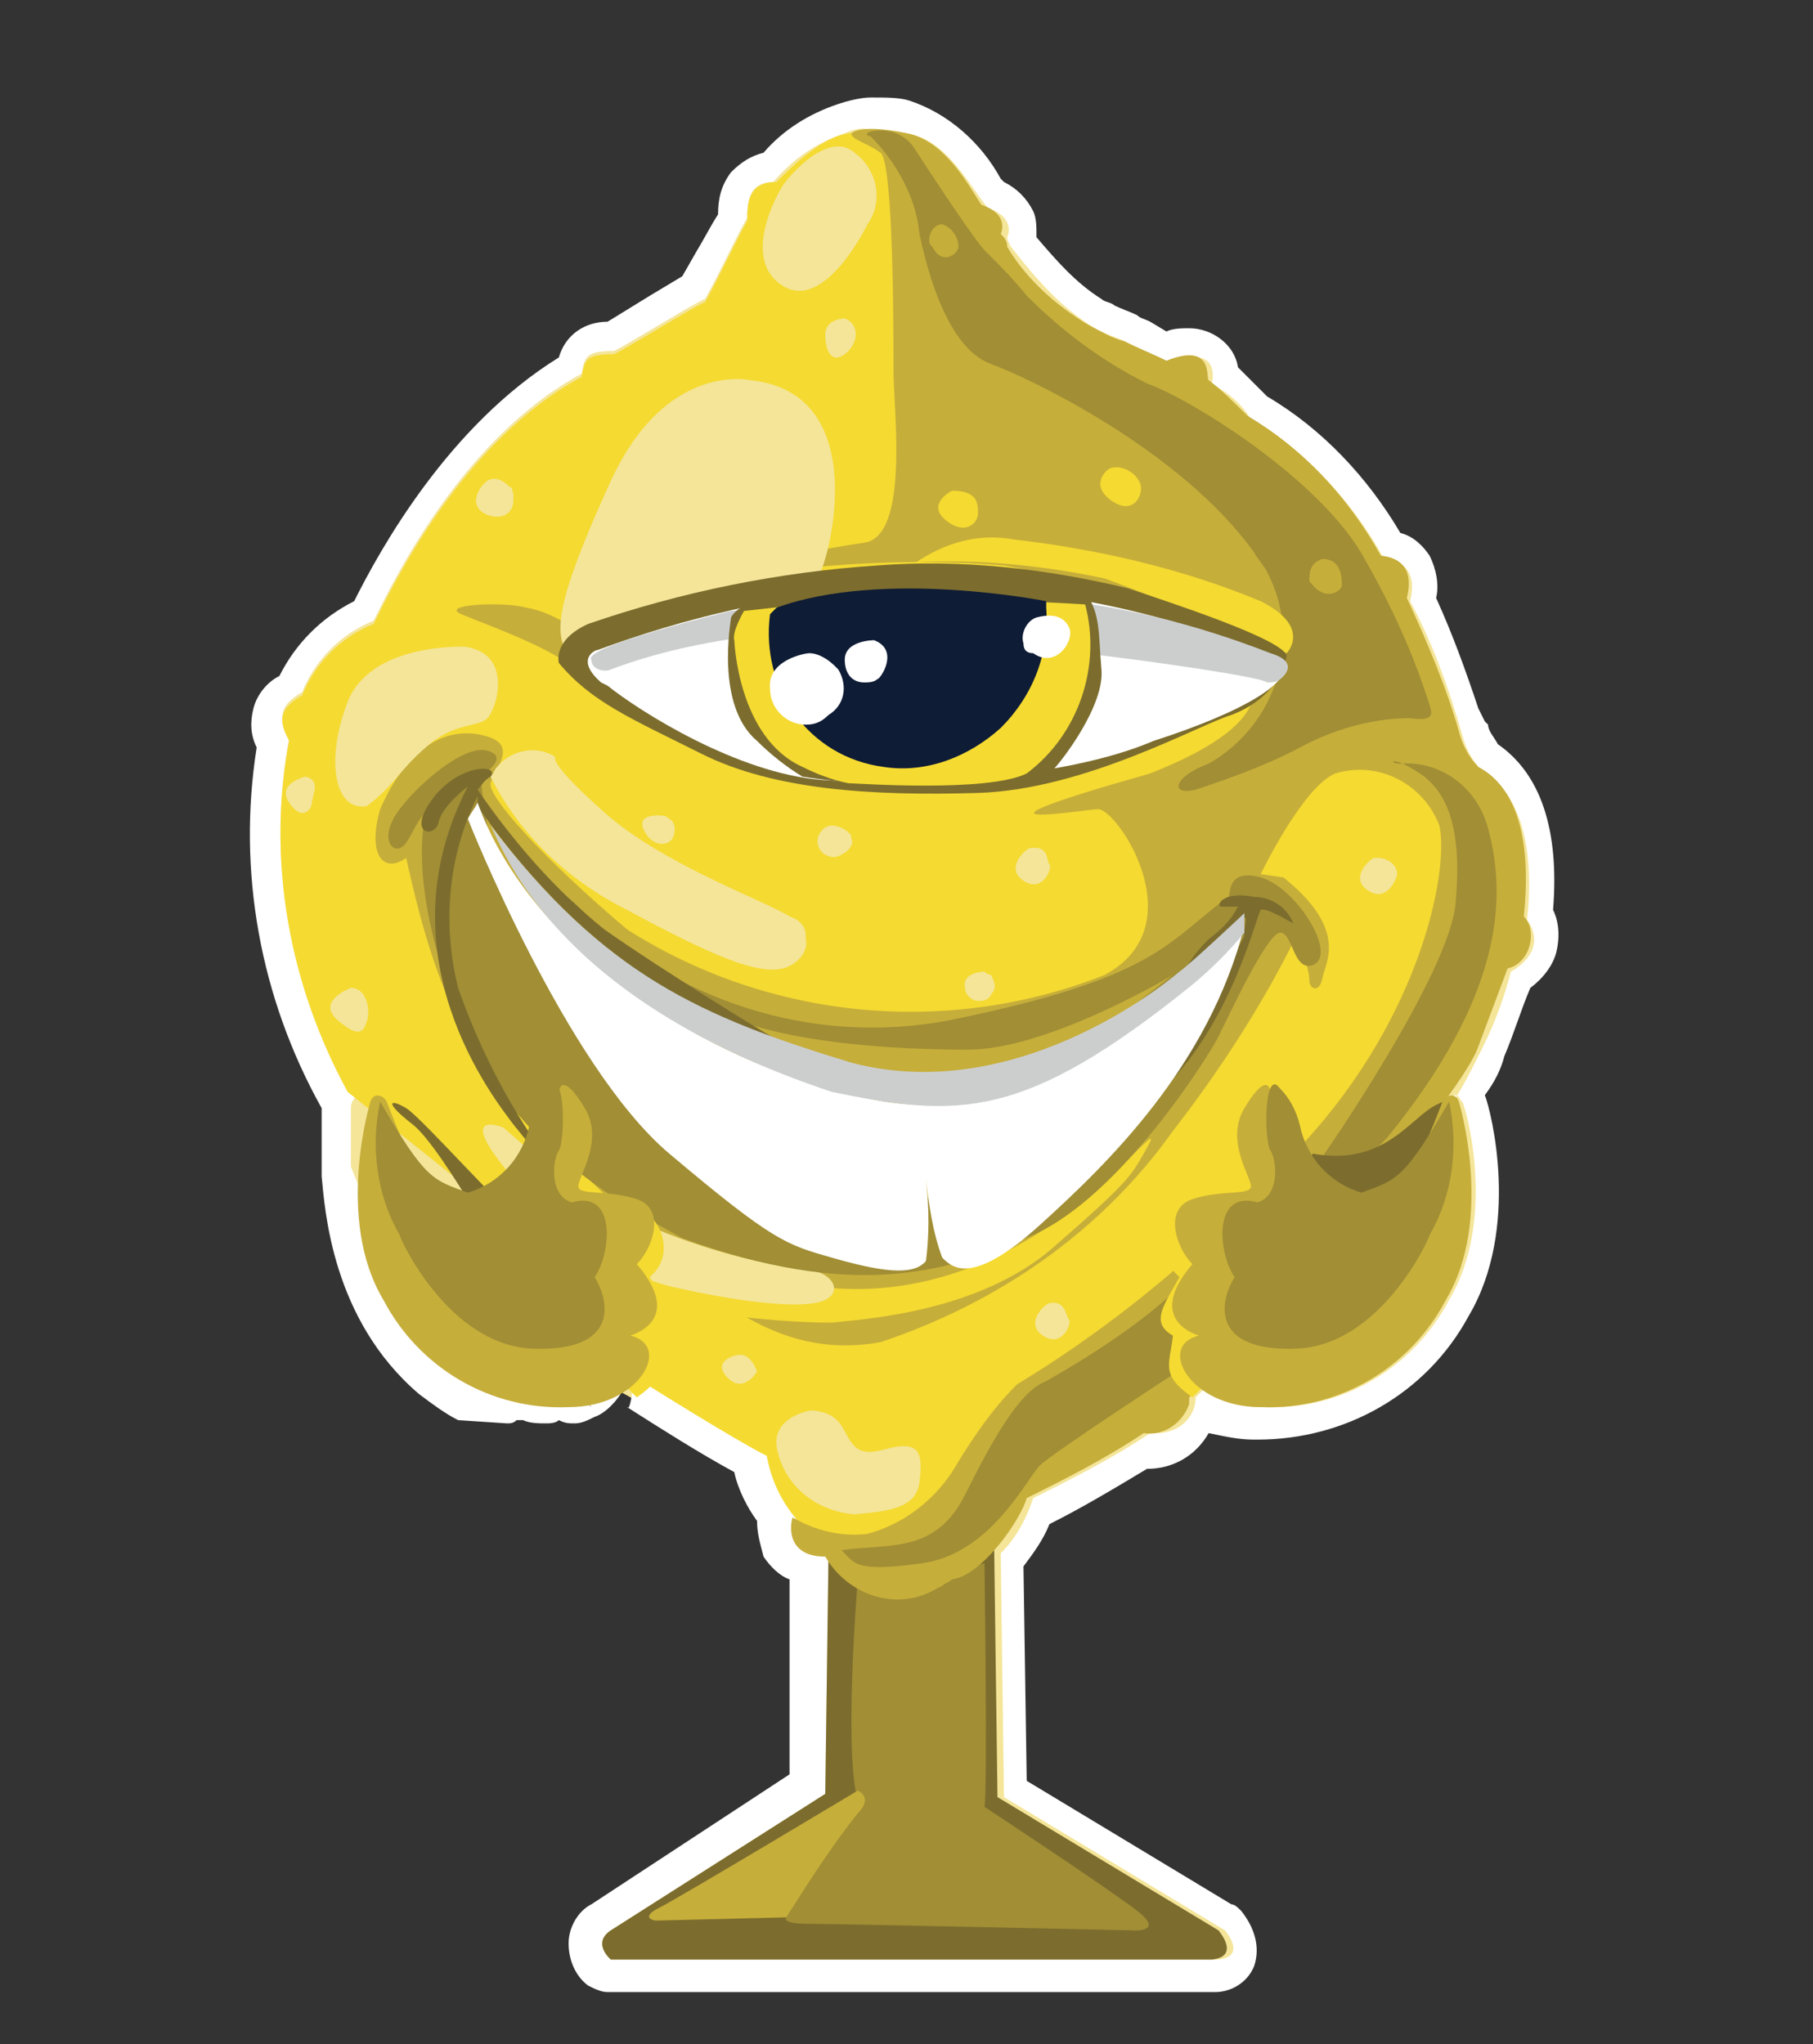 <?xml version="1.0" encoding="utf-8"?>
<!-- Generator: Adobe Illustrator 22.0.0, SVG Export Plug-In . SVG Version: 6.00 Build 0)  -->
<svg version="1.1" id="Слой_1" xmlns="http://www.w3.org/2000/svg" xmlns:xlink="http://www.w3.org/1999/xlink" x="0px" y="0px"
	 viewBox="0 0 55.8 62.9" style="enable-background:new 0 0 55.8 62.9;" xml:space="preserve">
<rect x="0" y="0" width="55.8" height="62.9" fill="#333333" stroke="none"/>
<title>05_1</title>
<path style="fill:#F4E599;" d="M32.1,60.9H18.8c-0.1,0-0.2,0-0.3-0.1c-0.3-0.2-0.4-0.6-0.5-0.9c0-0.3,0.2-0.6,0.5-0.8l6.4-4v-6.6
	c-0.3,0-0.5-0.2-0.7-0.4c-0.2-0.2-0.3-0.6-0.3-0.9v-0.3c-0.4-0.5-0.6-1.1-0.8-1.7c-1.1-0.6-3.4-2.1-3.5-2.1
	c-0.6-0.3-1.2-0.7-1.7-1.1l0.7,1.2c0.3,0.4,0.7-3.9,0.5-3.4c-0.1,0.3-0.4,0.4-0.7,0.5c0.4,0.8,0.4,1.7,0.2,2.6
	c-0.1,0.2-0.3,0.4-0.5,0.5c-0.1,0.1-0.3,0.1-0.4,0.1c-0.2,0-0.3-0.1-0.4-0.2l-0.2,0.1h-0.3c-0.2,0-0.4,0-0.6-0.1
	c-0.1,0-0.2-0.1-0.3-0.1c-0.1,0.1-0.3,0.1-0.4,0.1l0,0c-0.4,0-0.7-0.2-0.9-0.5c-2-1.9-3.4-4.2-4.2-6.7v-1.8c0-0.1,0-0.2,0.1-0.3
	l-0.1-0.1c-1.9-3.3-2.6-7.2-1.9-11c-0.2-0.3-0.2-0.7-0.1-1c0.1-0.3,0.4-0.6,0.7-0.8c0.5-1,1.3-1.8,2.3-2.3c1.8-3.6,3.9-6.1,6.3-7.5
	c0.1-0.6,0.7-1,1.3-0.9c0.3-0.2,0.9-0.5,1.4-0.8L21.5,9L22,8.1c0.3-0.6,0.6-1.1,0.7-1.4c-0.1-0.4,0-0.8,0.2-1.1
	c0.2-0.2,0.5-0.4,0.8-0.4l0,0c0.6-0.7,1.4-1.3,2.3-1.6c0.3-0.1,0.5-0.2,0.8-0.2c0.4,0,0.8,0.1,1.2,0.2c1.1,0.4,2,1.2,2.5,2.2L30.6,6
	c0.3,0.1,0.6,0.4,0.7,0.7c0.1,0.2,0.1,0.4,0.1,0.6c0,0.1,0.1,0.2,0.1,0.3c0.6,0.8,1.3,1.5,2.2,2.1c0.2,0.1,0.3,0.1,0.5,0.2l0.6,0.3
	c0.1,0.1,0.2,0.1,0.4,0.2l0.6,0.3c0.2-0.1,0.5-0.1,0.7-0.1c0.5,0,1,0.4,1,0.9c0,0,0,0.1,0,0.1c0.4,0.3,0.8,0.6,1.1,1
	c1.7,1,3.1,2.5,4.1,4.2c0.3,0.1,0.6,0.3,0.8,0.5c0.2,0.3,0.3,0.7,0.2,1.1c0.6,1.1,1,2.3,1.4,3.5c0.1,0.2,0.1,0.4,0.2,0.5v0.1
	c0.1,0.3,0.3,0.6,0.5,0.8c1.2,0.8,1.7,2.4,1.5,4.9c0.2,0.3,0.3,0.7,0.2,1.1c-0.1,0.4-0.4,0.7-0.8,0.9c-0.2,0.7-0.5,1.4-0.9,2.1
	c-0.2,0.4-0.4,0.8-0.7,1.2c0,0.1,0,0.1,0.1,0.2s1.2,3.8-0.5,6.5c-1.2,2.2-3.6,3.6-6.1,3.5l0,0c-0.6,0-1.2-0.1-1.7-0.4
	c-0.2,0.7-0.9,1.2-1.6,1.2h-0.1c-0.8,0.5-2.7,1.5-3.3,1.8c-0.2,0.6-0.6,1.1-1,1.5l0.1,7l6.6,4l0.1,0.1c0.3,0.3,0.4,0.8,0.3,1.2
	c-0.1,0.3-0.5,0.5-0.8,0.5L32.1,60.9z"/>
<path style="fill:#FFFFFF;" d="M26.8,4c0.4,0,0.7,0.1,1.1,0.1c1.2,0.2,1.8,1.4,2.5,2.3C31.3,6.7,31,7.3,31,7.3
	c0,0.1,0.1,0.3,0.2,0.4c0.7,0.9,1.5,1.8,2.5,2.4c0.3,0.2,0.8,0.3,1.1,0.5c0.4,0.2,0.9,0.4,1.3,0.6c0.2-0.1,0.5-0.2,0.7-0.2
	c0.7,0,0.5,0.8,0.5,0.8c0.5,0.3,0.9,0.6,1.2,1.1c1.7,1,3.1,2.5,4.1,4.3c1,0.1,0.9,0.9,0.8,1.3c0.7,1.3,1.2,2.7,1.6,4.1
	c0.1,0.4,0.3,0.8,0.6,1.1c1.7,1,1.5,3.7,1.4,4.6c0.7,1-0.5,1.6-0.5,1.6c-0.2,0.8-0.5,1.6-0.9,2.4c-0.3,0.6-0.6,1.2-1,1.8l0,0v-0.2
	l0,0c0.1-0.1,0.1-0.2,0.2-0.2s0.1,0.1,0.2,0.2s1.1,3.6-0.4,6.1c-1.1,2.1-3.3,3.4-5.7,3.3h-0.1c-0.6,0-1.2-0.2-1.7-0.6L36.8,43
	c0,0.6-0.5,1.1-1.2,1.1c0,0,0,0,0,0h-0.2c-1.2,0.8-2.4,1.4-3.6,2c-0.2,0.6-0.5,1.2-1,1.7l0.1,7.5l6.8,4.1c0,0,0.7,0.8-0.2,0.9H18.8
	c0,0-0.6-0.5,0-0.9l6.6-4.2l0.1-7.4h-0.1c-1.2,0-0.9-1.2-0.9-1.2l0,0c-0.5-0.6-0.8-1.3-0.9-2c-1-0.5-3.7-2.2-3.7-2.2
	s-1.1-0.7-1.8-1.2l0,0l-0.4-0.3c-0.3-0.2-0.7-0.4-1-0.6h-0.2c0.4,0.8,1.6,2.8,1.6,2.8c0.2,0.2,0.9-3.6,0.1-3.6h-0.5
	c0.5,1.5,0.9,3,0.1,3.2c-0.1,0-0.1,0.1-0.2,0.1c-0.2,0-0.3-0.1-0.4-0.2c-0.1,0-0.3,0.1-0.4,0.1h-0.1c-0.2,0-0.3,0-0.4-0.1l0,0
	c-0.2,0-0.3-0.1-0.5-0.2c-0.1,0.1-0.2,0.2-0.4,0.2l0,0c-0.2-0.1-0.4-0.2-0.6-0.3c-2.4-2.2-4-6.4-4-6.4v-1.8c0-0.2,0.1-0.3,0.2-0.4
	l-0.3-0.2c-1.8-3.3-2.5-7.1-1.8-10.8c-0.2-0.4-0.5-0.9,0.4-1.4c0.4-1,1.2-1.8,2.2-2.2c0.6-1.2,2.7-5.6,6.4-7.6
	c0.1-0.5,0.1-0.7,1-0.7c0.6-0.3,2.5-1.5,2.8-1.6C22.1,8.5,22.8,7,23,6.7c0-0.4,0-1.1,0.8-1.1l0,0c0.6-0.7,1.3-1.2,2.2-1.5l0,0
	C26.2,4,26.5,3.9,26.8,4 M44.2,34.6l0.2-0.3C44.2,34.4,44.1,34.5,44.2,34.6 M26.8,3c-0.3,0-0.7,0.1-1,0.2c-0.9,0.3-1.7,0.8-2.3,1.5
	c-0.4,0.1-0.7,0.3-1,0.6c-0.3,0.4-0.4,0.8-0.4,1.3c-0.2,0.3-0.4,0.7-0.7,1.2L21,8.5l-1,0.6l-1.3,0.8c-0.7,0-1.3,0.4-1.5,1.1
	c-3.4,2.1-5.5,5.9-6.3,7.5c-1,0.5-1.8,1.3-2.3,2.3c-0.4,0.2-0.7,0.6-0.8,1c-0.1,0.4-0.1,0.8,0.1,1.2c-0.6,3.8,0.1,7.7,2,11.1v2.1
	c0.1,1,0.3,4.4,3,6.7c0.4,0.3,0.8,0.6,1.2,0.8l1.5,0.1c0.1,0,0.2,0,0.3-0.1h0.2c0.2,0.1,0.5,0.1,0.7,0.1c0.1,0,0.3,0,0.4-0.1l0,0
	c0.2,0.1,0.3,0.1,0.5,0.1c0.2,0,0.4-0.1,0.6-0.2c0.3-0.1,0.6-0.4,0.8-0.7c0.3-0.8,0.3-1.7,0-2.5c0.2-0.1,0.4-0.3,0.5-0.6
	c0.2-0.5-0.1,3.9-0.3,3.5l0,0c1.1,0.7,2.2,1.4,3.3,2c0.1,0.5,0.4,1.1,0.7,1.5c0,0.4,0.1,0.7,0.2,1.1c0.2,0.3,0.5,0.6,0.8,0.7v6
	l-6.1,4c-0.4,0.2-0.7,0.7-0.7,1.2c0,0.5,0.2,1,0.6,1.3c0.2,0.1,0.4,0.2,0.6,0.2h18.7c0.5,0,1-0.3,1.2-0.8c0.2-0.6,0-1.2-0.4-1.7
	c-0.1-0.1-0.2-0.2-0.3-0.2l-6.3-3.8l-0.1-6.6c0.3-0.4,0.6-0.8,0.8-1.3c1-0.5,2-1.1,3-1.7c0.8,0,1.5-0.4,1.9-1.1
	c0.5,0.1,0.9,0.2,1.4,0.2h0.1c2.7,0,5.2-1.4,6.5-3.8c1.6-2.7,0.7-6.3,0.5-6.8c0.3-0.4,0.5-0.8,0.6-1.2c0.3-0.7,0.5-1.4,0.8-2.1
	c0.4-0.3,0.7-0.7,0.8-1.1c0.1-0.4,0.1-0.9-0.1-1.3c0.2-2.5-0.4-4.2-1.7-5.1c-0.1-0.2-0.3-0.4-0.3-0.6l-0.1-0.1l-0.2-0.4
	c-0.4-1.2-0.8-2.3-1.3-3.4c0.1-0.4,0-0.9-0.2-1.3c-0.2-0.3-0.5-0.6-0.9-0.7c-1-1.7-2.4-3.2-4.1-4.2l-0.9-0.9
	c-0.1-0.7-0.8-1.2-1.5-1.2c-0.2,0-0.5,0-0.7,0.1l-0.5-0.3c-0.2-0.1-0.3-0.1-0.4-0.2c-0.2-0.1-0.5-0.2-0.7-0.3
	c-0.1-0.1-0.3-0.1-0.4-0.2c-0.8-0.5-1.4-1.2-2-1.9V7.2c0-0.2,0-0.5-0.1-0.7c-0.2-0.4-0.5-0.7-0.9-0.9l-0.1-0.1
	c-0.6-1.1-1.6-2-2.8-2.4C27.7,3,27.3,3,26.8,3z"/>
<path style="fill:#7C6D2E;" d="M30.6,47.7l0.1,7.6l6.8,4.1c0,0,0.7,0.8-0.2,0.9H18.8c0,0-0.6-0.5,0-0.9l6.6-4.2l0.1-7.4L30.6,47.7z"
	/>
<path style="fill:#A18E35;" d="M26.4,48.6c0,0-0.6,7.2,0.3,7.2s3.5,0.3,3.6-0.2s0-7.5,0-7.5S27.3,49.1,26.4,48.6z"/>
<path style="fill:#A18E35;" d="M34.8,59.4c0,0,1.1,0.1,0.2-0.6s-4.7-3.2-4.7-3.2s-3.6-0.5-4.1,0.2s-2,3.2-2,3.2s-0.2,0.2,0.7,0.2
	S34.8,59.4,34.8,59.4z"/>
<path style="fill:#C6AE3A;" d="M20.2,59.1c-0.1,0-0.5-0.1,0.1-0.4s6.1-3.6,6.1-3.6s0.5,0.2,0,0.7c-0.8,1-1.5,2.1-2.2,3.2L20.2,59.1z
	"/>
<path style="fill:#F5DA31;" d="M38.1,27c0,0,2.2-3.9,3.8-3.8s4.2,1.3,3.4,4.4s-5,10.1-7,11.9s-6.4,3.9-6.7,4.5s-2.6,4.4-4.7,4.1
	c-1.7-0.3-3-1.6-3.3-3.3c-1-0.5-3.7-2.2-3.7-2.2c-0.7-1.2-1.4-2.3-2.2-3.4c-0.6-0.5-7-5.6-7-5.6c-1.8-3.3-2.5-7.1-1.8-10.8
	c-0.2-0.4-0.5-0.9,0.4-1.4c0.4-1,1.2-1.8,2.2-2.2c0.6-1.2,2.7-5.6,6.4-7.6c0.1-0.5,0.1-0.7,1-0.7c0.6-0.3,2.5-1.5,2.8-1.6
	c0.4-0.7,1.1-2.2,1.3-2.5c0-0.5,0-1.2,0.9-1.2c0.5-0.5,1.6-1.6,2.5-1.5s2.2,1.7,2.1,3.6s0,8.9,0,8.9S44.7,16.3,38.1,27z"/>
<path style="fill:#C6AE3A;" d="M27.9,4.1c0,0-1.3-0.3-1.7,0c0,0.2,0.5,0.3,0.9,0.6s0.4,5.5,0.4,6.7s0.5,5.1-0.9,5.3
	s-3.4,0.6-2.9,0.9c2.4-0.3,4.8-0.4,7.2-0.2c1.8,0.3,13.1,3,4.5,6.4c-6.7,1.9-2,1.1-1.6,1.1c0.6,0,3,3.6,0.2,5.1
	c-4.8,1.9-10.3,1.4-14.7-1.4c-2.6-2.2-4.3-4.1-4.2-4.5s0.8-1.1,0-1.4s-2.3-0.3-3.4,2.2c-0.4,1.4,0.1,2,0.8,1.5
	c0.4,1.7,1.3,6.3,4.5,8.9s5.7,6.8,10.1,6c3.6-1.2,6.8-3.4,9-6.5c1.4-1.8,2.7-3.8,3.7-5.8c0.3,0.3,0.5,0.8,0.5,1.2
	c0,0.2,0.3,0.4,0.4-0.1s0.8-1.5-1.2-3.1l-0.7-0.1c0,0,1.3-2.7,2.3-3.1c1.3-0.4,2.7,0.3,3.2,1.6c0.3,1.3-0.5,5.8-4.2,9.8
	c-2.6,2.9-5.5,5.4-8.8,7.4c-0.8,0.8-1.4,1.7-2,2.7c-0.6,0.9-1.5,1.6-2.6,1.9c-0.8,0.1-1.6-0.1-2.3-0.5c0-0.1-0.4,1.2,1,1.2
	c0.7,1.2,2.2,1.7,3.4,1l0.2-0.1c0.1-0.1,0.2-0.1,0.3-0.2c0.9-0.1,2.1-1.8,2.3-2.5c1.2-0.6,2.4-1.2,3.6-2c0.6,0.1,1.2-0.3,1.4-0.9V43
	c0.7-0.6,8.3-9,8.9-10.8l0.9-2.4c0.5-0.1,0.8-0.7,0.7-1.2c0-0.1-0.1-0.3-0.2-0.4c0.1-1,0.3-3.7-1.4-4.6c-0.3-0.3-0.5-0.7-0.6-1.1
	c-0.4-1.4-1-2.8-1.6-4.1c0.1-0.4,0.2-1.2-0.8-1.3c-1-1.8-2.4-3.3-4.1-4.3c-0.4-0.4-0.8-0.8-1.2-1.1c-0.1,0,0.2-1.2-1.3-0.6
	c-0.4-0.2-0.9-0.4-1.3-0.6c-0.4-0.1-0.7-0.3-1.1-0.5c-1-0.6-1.9-1.4-2.5-2.4c0-0.2-0.1-0.3-0.2-0.4c0,0,0.3-0.6-0.6-0.9
	C29.7,5.5,29,4.3,27.9,4.1z"/>
<path style="fill:#A18E35;" d="M28.1,4.5c0,0,2,3.1,2.3,3.3c0.4,0.4,0.8,0.8,1.2,1.3c1.1,1.1,2.3,2,3.7,2.7c1.4,0.5,5.4,3,6.7,5.4
	c0.8,1.4,1.5,2.9,2,4.5c0.1,0.3,0.1,0.5-0.6,0.4c-1.1,0-2.2,0.3-3.2,0.8c-1.1,0.6-2.2,1-3.4,1.4c-0.8,0.2-0.7-0.4,0.4-0.8
	c2.1-1.2,2.9-3.8,1.8-5.9c-0.1-0.2-0.3-0.4-0.4-0.6c-2.3-3.2-7-5.4-8.1-5.8s-1.8-2.1-2.2-4c-0.1-1.1-0.7-2.2-1.5-3
	C26.3,4.1,27.5,3.7,28.1,4.5z"/>
<path style="fill:#F5DA31;" d="M39.6,20.1c0,0,0.8-0.8-0.8-1.6c-2.4-1-5-1.6-7.6-1.9c-1.1-0.2-2.1,0.1-3,0.7
	c1.9-0.1,3.9,0.1,5.8,0.5C35.9,18.5,37.8,19.3,39.6,20.1z"/>
<path style="fill:#A18E35;" d="M43.1,23.5c1.3-0.1,2.4,0.8,2.7,2c0.6,2.2,0.4,5.2-3.1,9.5c-0.8,0.8-1,1.2-1.1,1.2l-0.9-0.6
	c0,0,3.9-5.6,4.1-7.8s-0.2-3.4-1.1-4S42.7,23.5,43.1,23.5z"/>
<path style="fill:#C6AE3A;" d="M17.8,19.4c-0.5-0.3-1-0.6-1.6-0.7c-0.7-0.2-2.7-0.1-2,0.2s3,1.1,3.6,1.8S17.8,19.4,17.8,19.4z"/>
<path style="fill:#F4E599;" d="M23.1,11.7c0,0-2.6-0.6-4.3,3.1s-1.7,4.6-1.4,5.2c0.6,0,7.5-1.9,7.8-2.3S26.9,12.1,23.1,11.7z"/>
<path style="fill:#F4E599;" d="M26.7,6.9c0,0-1.3,2.7-2.6,1.9s-0.2-2.8,0-3.1s1.4-1.7,2.2-1C27,5.2,27.2,6.2,26.7,6.9z"/>
<path style="fill:#F4E599;" d="M26,9.8c0,0-0.6,0-0.6,0.5s0.2,0.9,0.6,0.6S26.5,10,26,9.8z"/>
<path style="fill:#F4E599;" d="M15.7,15c0,0-0.5-0.6-0.9,0s0.1,0.9,0.5,0.9c0.3,0,0.5-0.2,0.5-0.5c0-0.1,0-0.1,0-0.2
	C15.7,14.9,15.8,15,15.7,15z"/>
<path style="fill:#C6AE3A;" d="M29,6.9c-0.2,0-0.4,0.2-0.4,0.5c0,0.1,0,0.1,0.1,0.2c0.3,0.6,0.8,0.2,0.8,0C29.5,7.3,29.3,7,29,6.9z"
	/>
<path style="fill:#F5DA31;" d="M29.3,15.1c0,0-0.8,0.4-0.2,0.9c0.6,0.5,1,0.1,1-0.2S30.1,15.1,29.3,15.1z"/>
<path style="fill:#F5DA31;" d="M34.2,14.4c-0.1,0-0.7,0.5,0,1s1-0.2,0.9-0.5C35,14.6,34.6,14.3,34.2,14.4z"/>
<path style="fill:#C6AE3A;" d="M40.7,17.2c-0.3,0.1-0.4,0.3-0.4,0.6c0,0.1,0,0.1,0.1,0.2c0.4,0.5,0.9,0.2,0.9,0S41.3,17.2,40.7,17.2
	z"/>
<path style="fill:#F4E599;" d="M31.7,26.1c-0.1,0-0.8,0.6-0.2,1s0.9-0.4,0.8-0.5S32.3,26,31.7,26.1z"/>
<path style="fill:#F4E599;" d="M30.3,29.9c0,0-0.7,0-0.6,0.5c0,0.2,0.2,0.4,0.4,0.4c0,0,0,0,0,0h0.1c0.1,0,0.3-0.1,0.3-0.2
	c0.2-0.2,0.1-0.4,0-0.6C30.5,30,30.4,30,30.3,29.9L30.3,29.9z"/>
<path style="fill:#F4E599;" d="M26.1,25.6c0,0-0.6-0.5-0.9,0.1c-0.1,0.2,0,0.5,0.2,0.6c0.2,0.1,0.3,0.1,0.5,0
	c0.2-0.1,0.4-0.3,0.3-0.5C26.2,25.7,26.2,25.7,26.1,25.6z"/>
<path style="fill:#F4E599;" d="M20.4,25.1c0,0-0.8-0.1-0.6,0.4s0.7,0.6,0.9,0.3c0.1-0.2,0.1-0.5-0.1-0.6
	C20.6,25.2,20.5,25.1,20.4,25.1z"/>
<path style="fill:#F4E599;" d="M9.4,23.9c0,0-0.9,0.2-0.5,0.8s0.7,0.2,0.7,0S9.9,24,9.4,23.9z"/>
<path style="fill:#F4E599;" d="M10.8,30.4c0,0-1.1,0.4-0.4,1s0.8,0.3,0.9,0S11.3,30.4,10.8,30.4z"/>
<path style="fill:#F4E599;" d="M14.3,19.9c-0.1,0-2.9-0.1-3.6,1.7s-0.4,3.4,0.6,3.2c0.9-0.7,0.9-1,1.8-1.8s1.6-0.6,1.9-0.9
	S15.8,20.1,14.3,19.9z"/>
<path style="fill:#F4E599;" d="M17.1,23.3c-0.6-0.4-1.4-0.2-1.8,0.3c-0.1,0.1-0.1,0.2-0.2,0.3c0.9,1.8,2.4,3.2,4.2,4.1
	c2.6,1.4,4,2,4.8,1.8c0.4-0.1,0.8-0.5,0.7-0.9c0,0,0,0,0,0v-0.1c0-0.3-0.2-0.5-0.5-0.6c-0.8-0.5-3.9-1.6-5.7-3.2
	S17.1,23.3,17.1,23.3z"/>
<path style="fill:#F5DA31;" d="M21,40.3c1.5,0.2,3.1,0.4,4.6,0.4c0.9-0.1,4.5-0.3,6.8-2.3s2.4-2.2,2.8-2.9s0.3-0.6-0.6,0.3
	s-4.7,4.7-10,3.7S18.7,39.4,21,40.3z"/>
<path style="fill:none;stroke:#CA0088;stroke-width:0.25;stroke-miterlimit:10;" d="M17.2,31.4c0,0-1.4,1.7,0.8,3.6s3.9,2.8,5.9,2.6
	S18.7,31.5,17.2,31.4z"/>
<path style="fill:#F4E599;" d="M15.5,34.7c0,0-1.2-0.5-0.3,0.8s3.3,3.6,5.5,4.1s4.1,0.7,4.7,0.4s0.1-0.9-0.5-0.9
	c-2.2-0.3-4.3-1-6.3-2C17.5,36.4,16.5,35.6,15.5,34.7z"/>
<path style="fill:#A18E35;" d="M37.8,27.6c0.1,0-0.1-0.9,1-0.6s2.4,2.4,1.6,2.7c-0.6,0.2-0.6-1-1-1s-1.6,2.6-1.9,3.2
	c-0.3,0.6-3,4.9-5.7,6.1s-5.6,2-10.8,0.1c-3.9-2.1-5.4-3.9-6.6-6.1c-1-2.4-1.7-5-1.3-7c-0.4,0.4-0.5,1-0.8,1.1s-0.6-0.4,0-1.2
	s2-2,2.7-1.8s-0.1,0.7-0.2,0.8c0.1,1.3,0.4,2.7,0.9,3.9c0.7,0.9,9.1,10.5,11.2,10s6.4-5.7,6.5-5.8c0.9-0.6,1.8-1.3,2.7-2
	c-0.5,0.3-4,2.3-6.3,2.3s-5.6-0.2-7.6-1.1c-1.8-0.8-3.5-1.9-5-3.2c-0.5-0.5-0.3-0.9,0.5-0.2c3,3,7.3,4.4,11.5,3.6
	C35.6,30.1,35.9,29,37.8,27.6z"/>
<path style="fill:#7C6D2E;" d="M14.4,24.2c0,0-0.8,0.6-0.9,1.1s-1,0.4-0.2-0.7s2.1-1.1,1.8-0.7c-0.2,0.1-0.3,0.3-0.4,0.4
	c1.1,1.6,2.4,3.1,3.9,4.3c1.7,1.2,5.4,3.5,5.7,3.6s-5.3-1.1-9.6-7.4v-0.3c-0.9,1.8-1.1,3.9-0.6,5.9c0.7,2,1.7,3.9,3,5.6
	c-0.5-0.4-0.9-0.9-1.3-1.4C15.2,33.8,11.7,29.4,14.4,24.2z"/>
<path style="fill:#7C6D2E;" d="M38.1,27.9h-0.5c-0.2,0,0-0.5,1-0.3c0.5,0,1,0.3,1.2,0.8c0.1,0.1-0.8-0.5-1-0.4
	c-0.2,0.4-1.1,4.2-3.7,6.1c1.2-1.7,2.3-3.5,3.2-5.3c-0.1-0.2,0.4-1.1-0.5-0.1c-0.4,0.4-0.8,0.8-1.3,1.2c0,0,0-0.3,0.7-1
	C37.6,28.6,37.9,28.3,38.1,27.9z"/>
<path style="fill:#FFFFFF;" d="M28.5,36.3c0.1,0.8,0.2,1.6,0.5,2.4c0.3,0.3,0.9,0.9,3-1s5.2-4.9,6.3-9.2c-2,2-6.1,6.5-11.6,5.3
	s-10.5-4.9-12-9.1c-0.1,0.2-0.2,0.3-0.3,0.5c0,0,3,7.6,6.2,10.3s3.6,2.8,5,3.2s2.5,0.6,2.9,0.1C28.6,38,28.6,37.2,28.5,36.3z"/>
<path style="fill:#CCCECE;" d="M36.3,29.9c0,0-4.8,4.2-10.1,2.8c-4.6-1.4-7.6-2.7-11.1-7.3c0.6,1.3,2.4,5.5,10.5,8.2
	c3.9,0.8,5.9,0.9,11.1-3.3c0.6-0.5,1.1-1,1.6-1.6v-0.6C38.3,28.1,36.6,29.7,36.3,29.9z"/>
<path style="fill:#7C6D2E;" d="M17.2,20.4c0,0-0.2-0.7,0.9-1.2c2.9-1,5.9-1.6,8.9-1.8c2.6-0.2,5.2,0.1,7.7,0.7
	c1.2,0.4,4.9,1.6,4.9,2.1c-0.2,0.9-0.9,1.5-1.7,1.8c-1,0.3-4.5,2.3-7.8,2.4s-6.3-0.1-8.5-1.2S18.2,21.6,17.2,20.4z"/>
<path style="fill:#FFFFFF;" d="M18.4,20c-0.1,0-0.7,0.3,0.1,1l0.2,0.1c1,0.8,4,2.7,6.6,2.9s7.4,0,10.2-1.2c2.8-0.9,4.5-1.9,3.9-2.5
	c-4-1.7-8.4-2.5-12.8-2.2C23.8,18.4,21.1,19,18.4,20z"/>
<path style="fill:#CCCECE;" d="M18.8,20.6c1.6-0.6,3.2-0.9,4.9-1.1c3.1-0.4,15,1.2,15.3,1.5c0.1,0,0.3,0,0.4-0.1
	c0,0,0.7-0.5-0.3-0.8c-2.3-0.9-4.7-1.5-7.2-1.7c-3.1-0.1-9.4,0.4-9.4,0.4s-4.6,1.1-4.3,1.5C18.2,20.6,18.6,20.7,18.8,20.6z"/>
<path style="fill:#7C6D2E;" d="M22.5,19c0,0.1-0.5,2.7,0.8,3.8c0.4,0.4,0.9,0.8,1.4,1.1c2.6,0.4,5.2,0.3,7.7-0.2
	c0.3-0.3,1.6-2,1.5-3.1s0-1.8-0.6-2.5C31.7,17.7,23.2,17.6,22.5,19z"/>
<path style="fill:#F5DA31;" d="M22.6,19.7c0,0,0.1,3,2.1,3.9c0.4,0.2,0.9,0.4,1.4,0.5c0.2,0,4.3,0.3,5.5-0.3
	c1.6-1.2,2.3-3.3,1.8-5.2c-3.2-0.2-6.4-0.2-9.6,0.1l-0.9,0.1C22.5,19.5,22.6,19.7,22.6,19.7z"/>
<path style="fill:#0F1C35;" d="M23.7,18.9c-0.3,2.3,1.2,4.4,3.5,4.7c1.3,0.2,2.6-0.3,3.6-1.2c1-1,1.5-2.3,1.4-3.7v-0.2
	c0,0-5-1-8.3,0.2L23.7,18.9z"/>
<path style="fill:#FFFFFF;" d="M24.9,20.1c-0.1,0-1.3,0.2-1.2,1.1c0,0.6,0.5,1.1,1.1,1.1c0.3,0,0.5-0.1,0.7-0.3
	c0.5-0.3,0.6-0.9,0.3-1.4l-0.1-0.1C25.5,20.3,25.2,20.1,24.9,20.1z"/>
<path style="fill:#FFFFFF;" d="M26.9,19.7c0,0-0.9,0-0.9,0.6c0,0.4,0.2,0.7,0.6,0.7c0.1,0,0.3,0,0.4-0.1
	C27.1,20.9,27.7,20,26.9,19.7z"/>
<path style="fill:#FFFFFF;" d="M31.9,19c-0.3,0.1-0.5,0.5-0.4,0.8c0,0,0,0,0,0l0,0c0,0.2,0.1,0.3,0.3,0.3c0.7,0.5,1.3-0.4,1.1-0.8
	S32.3,18.9,31.9,19z"/>
<path style="fill:#F4E599;" d="M22.7,41.7c-0.1,0-0.8,0.2-0.3,0.7s0.9-0.2,0.9-0.2S23.1,41.6,22.7,41.7z"/>
<path style="fill:#F4E599;" d="M25,43.4c-0.1,0-1.2,0.2-1.1,1.1c0.2,1.2,1.2,2,2.4,2.1c1.1-0.1,1.9-0.2,2-1s0-1.1-0.5-1.1
	s-1.1,0.4-1.5,0S26,43.5,25,43.4z"/>
<path style="fill:#7C6D2E;" d="M16.2,37.7l1.9,3.7c-0.5-0.4-1-0.7-1.5-0.9c0.4,0.8,1.6,2.8,1.6,2.8c-0.8-0.8-1.4-1.8-1.9-2.8
	c-0.4-1.1-2.7-5.2-3.6-5.9s-0.7-0.8-0.2-0.5S15.8,37.6,16.2,37.7z"/>
<path style="fill:#A18E35;" d="M16.6,43.1l0.3-0.5l1-3h-0.2C17.5,40.8,17.2,42,16.6,43.1z"/>
<path style="fill:#A18E35;" d="M15.2,41.3c0,0-0.1,0.1,0,0.6l0.2,1l0.4-0.2c0.2,0.1,0.3,0.2,0.5,0.2S15.7,42.3,15.2,41.3z"/>
<path style="fill:#A18E35;" d="M16.8,41.3c0,0-0.2-0.6-0.4,0c-0.1,0.6,0.1,1.2,0.5,1.6l0.4-0.1C17.4,42.8,16.7,41.9,16.8,41.3z"/>
<path style="fill:#A18E35;" d="M36.4,42.1c0,0-4,2.6-4.4,3s-1.5,2.7-3.6,3s-2.1,0-2.5-0.4c1.5-0.2,2.9,0.1,3.8-1.7s1.7-3.2,2.5-3.5
	c1.4-0.8,2.8-1.7,4-2.8C36.2,39.6,36.4,42.1,36.4,42.1z"/>
<path style="fill:#7C6D2E;" d="M44.2,34.6c0-0.1,0.8-1,0-0.6s-1.6,1.9-3.8,1.5c-0.1,0.2-0.1,0.4,0,0.6c0,0,1.6,1.3,2.6,0.3
	C43.5,35.9,43.9,35.3,44.2,34.6z"/>
<path style="fill:#F5DA31;" d="M36.3,37.4c-0.5,0.5-0.6,1.3-0.1,1.8l0,0l0.1,0.1c-0.5,0.9-0.9,1.4-0.2,1.8C36,42,35.7,42.3,36.7,43
	l0.3-0.3C37,42.7,36.9,37.8,36.3,37.4z"/>
<path style="fill:#C6AE3A;" d="M44.9,33.9c0,0,1.1,3.6-0.4,6.1c-1.1,2.1-3.3,3.4-5.7,3.3c-2.2,0-3.2-1.9-1.9-2.2
	c-0.6-0.2-1.4-0.8-0.2-2.2c-0.5-0.5-0.9-1.7,0-2s1.8-0.1,1.8-0.4s-0.8-1.4-0.2-2.4s0.9-0.9,0.8,0s1.1,4.3,2.6,3.8s2.6-3.8,2.7-4
	S44.8,33.6,44.9,33.9z"/>
<path style="fill:#A18E35;" d="M44,38c0,0.1-1.5,3.4-4.1,3.5s-2.4-1.4-1.9-2.2c-0.5-0.7-0.7-2.7,0.7-2.3c0.7-0.2,0.6-1.3,0.4-1.6
	s-0.2-2.6,0.3-1.9c0.3,0.3,0.5,0.7,0.6,1.1c0.2,1,0.9,1.8,1.9,2.1c1.1-0.4,1.3-0.4,2.7-2.8C44.9,35.3,44.7,36.8,44,38z"/>
<path style="fill:#F5DA31;" d="M19.3,42.7l0.3,0.3c1-0.7,0.7-1,0.6-1.9c0.7-0.4,0.3-0.9-0.2-1.8l0.1-0.1l0,0
	c0.5-0.5,0.4-1.3-0.1-1.8c0,0,0,0,0,0C19.4,37.8,19.3,42.7,19.3,42.7z"/>
<path style="fill:#C6AE3A;" d="M11.9,33.9c0.1,0.2,1.2,3.5,2.7,4s2.7-2.9,2.6-3.8s0.2-1,0.8,0s-0.2,2.1-0.2,2.4s0.9,0.1,1.8,0.4
	s0.5,1.5,0,2c1.2,1.4,0.4,2-0.2,2.2c1.3,0.3,0.3,2.2-1.9,2.2c-2.4,0.1-4.6-1.2-5.7-3.3c-1.5-2.5-0.4-6.1-0.4-6.1
	C11.5,33.6,11.8,33.7,11.9,33.9z"/>
<path style="fill:#A18E35;" d="M11.7,33.9c1.4,2.4,1.6,2.4,2.7,2.8c1-0.3,1.7-1.1,1.9-2.1c0.1-0.4,0.3-0.8,0.6-1.1
	c0.5-0.7,0.5,1.6,0.3,1.9s-0.3,1.4,0.4,1.6c1.4-0.4,1.2,1.6,0.7,2.3c0.5,0.8,0.7,2.3-1.9,2.2s-4.1-3.4-4.1-3.5
	C11.6,36.8,11.4,35.3,11.7,33.9z"/>
<path style="fill:#F4E599;" d="M42.3,26.4c-0.1,0-0.8,0.6-0.2,1S43,27,43,26.9c0-0.3-0.3-0.5-0.6-0.5c0,0,0,0,0,0L42.3,26.4z"/>
<path style="fill:#F4E599;" d="M32.3,40.1c-0.1,0-0.8,0.6-0.2,1s0.9-0.4,0.8-0.5S32.8,40,32.3,40.1z"/>
</svg>
